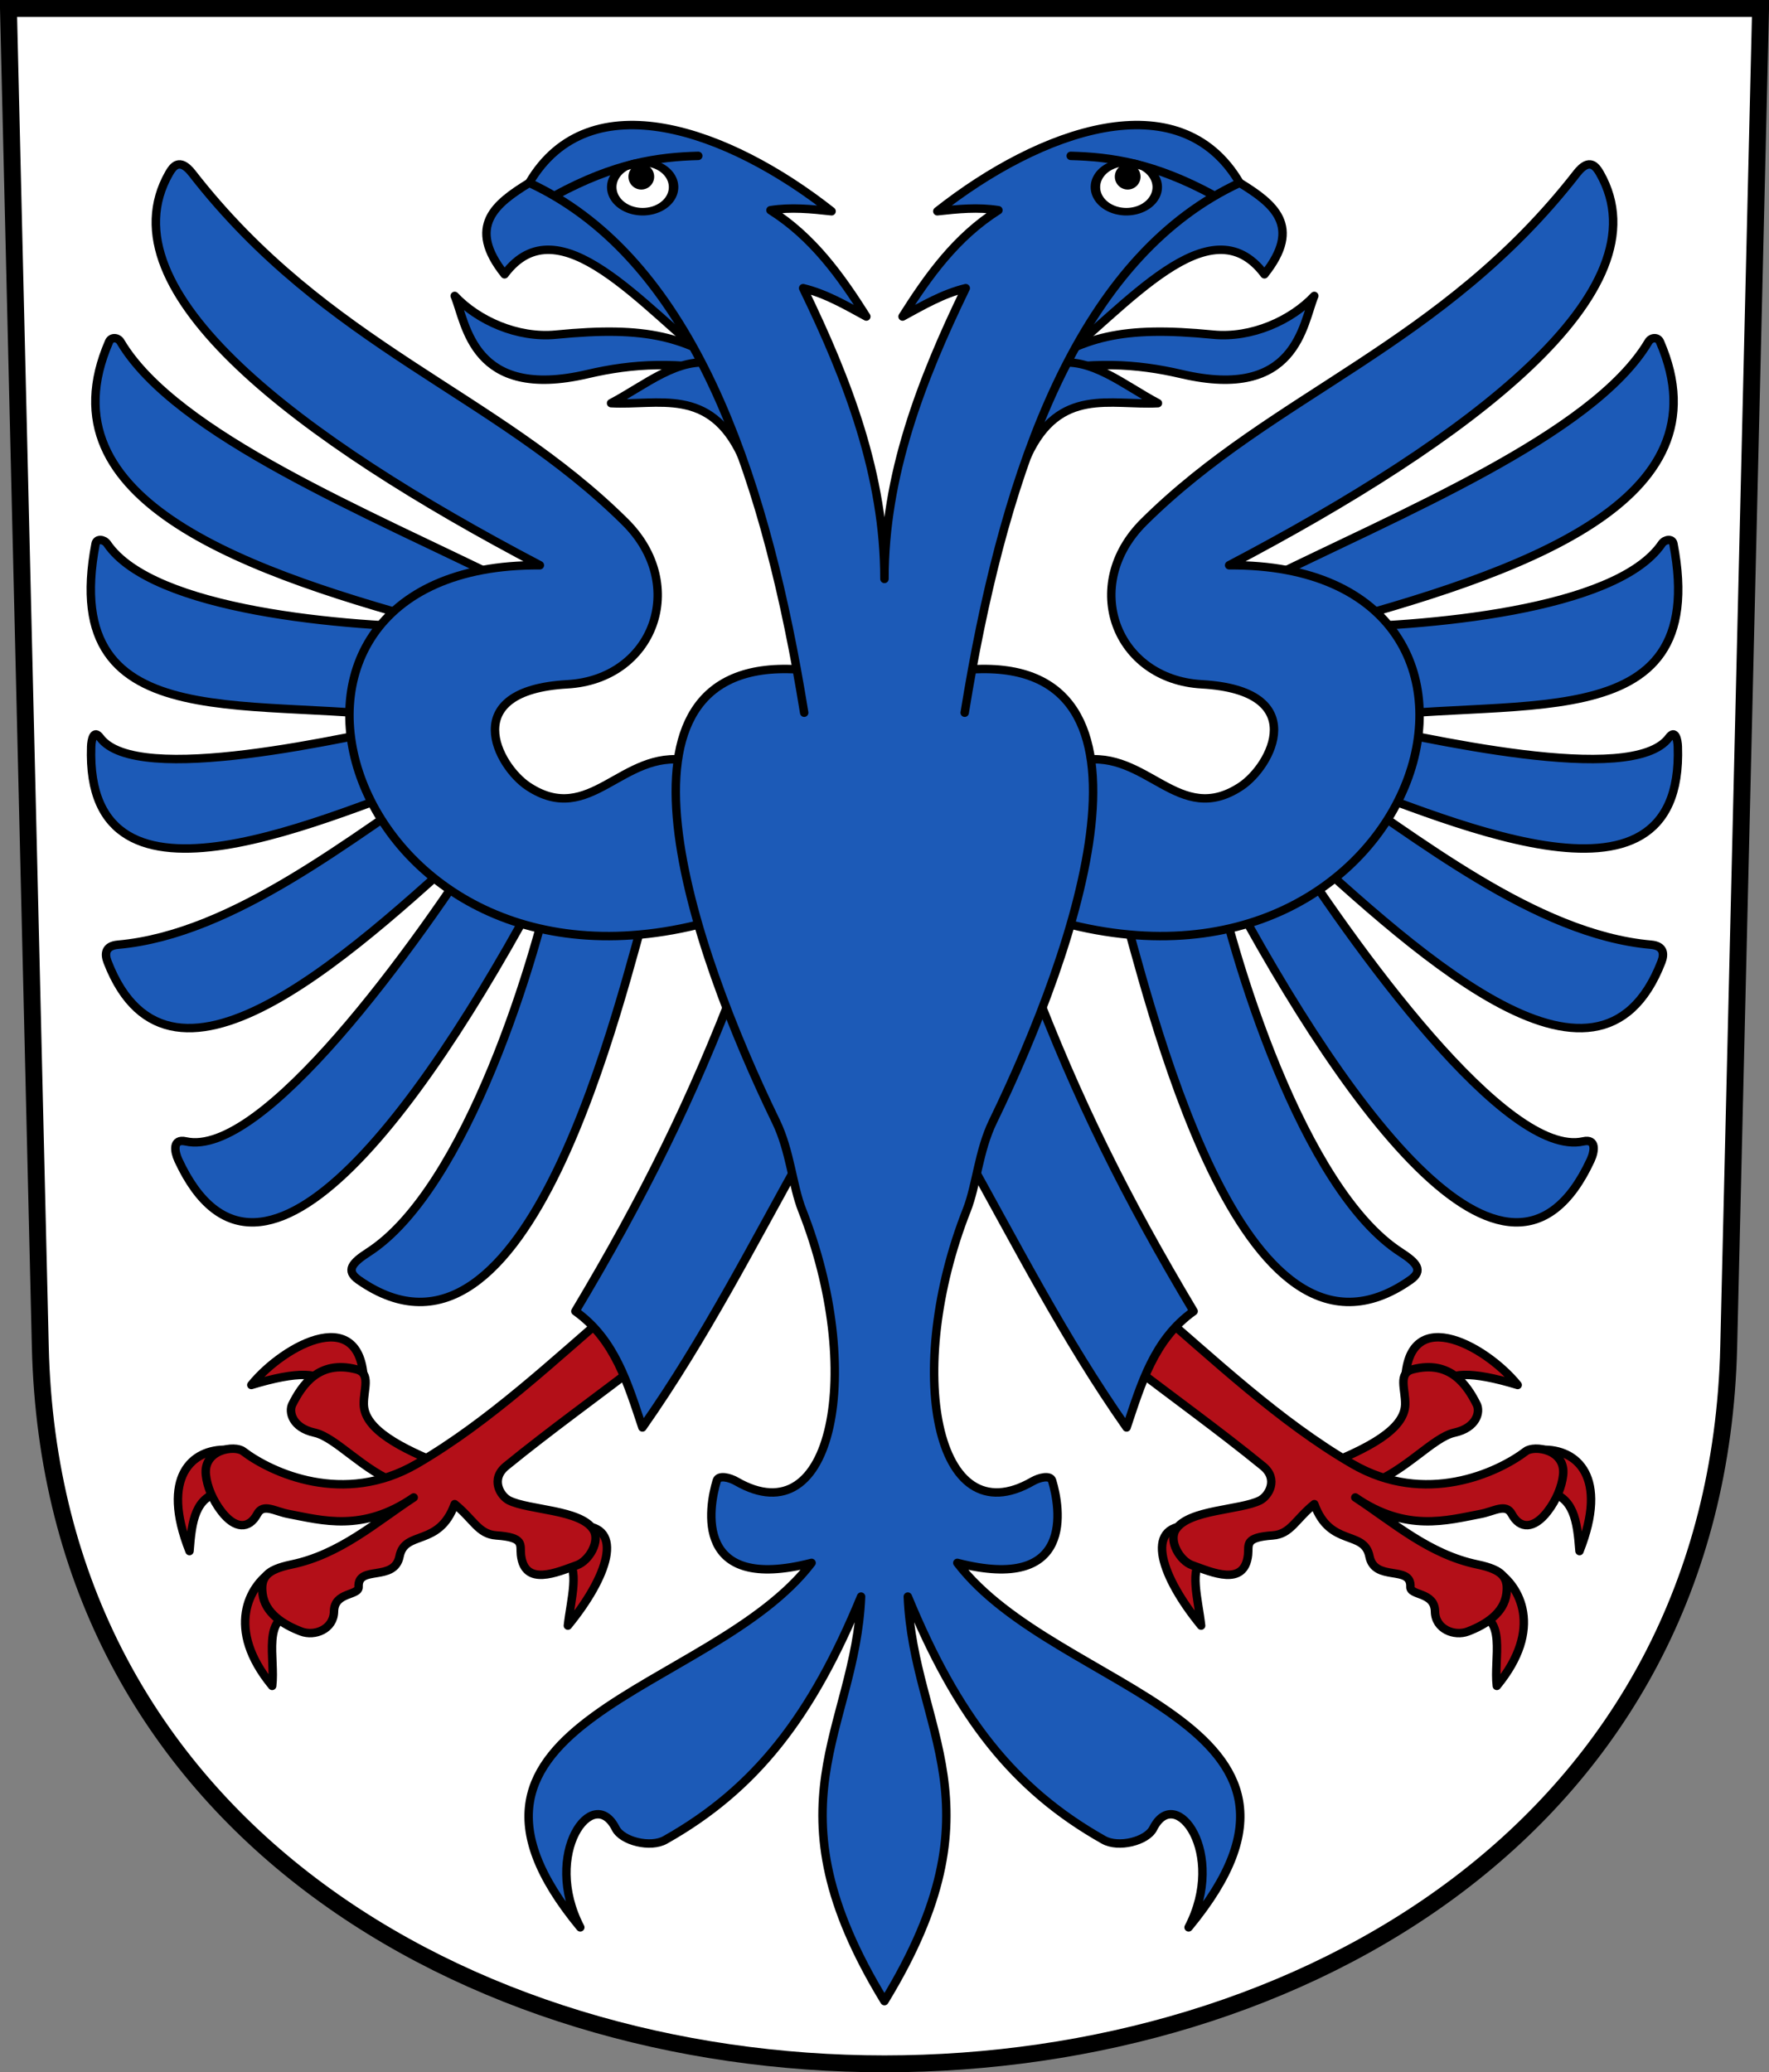 <?xml version="1.0" encoding="UTF-8"?>
<svg version="1.0" viewBox="0 0 209.39 245.27" xmlns="http://www.w3.org/2000/svg" xmlns:cc="http://creativecommons.org/ns#" xmlns:dc="http://purl.org/dc/elements/1.1/" xmlns:rdf="http://www.w3.org/1999/02/22-rdf-syntax-ns#" xmlns:xlink="http://www.w3.org/1999/xlink">
<rect x="0" y="0" width="209.39" height="245.27" fill="#808080" stroke="none"/>
<g transform="translate(-20.287 -802.3)">
<path d="m21.287 803.3 3.771 158.41c2.693 113.15 197.15 113.15 199.85 0l3.771-158.41h-207.39z" fill="#fff" fill-rule="evenodd" stroke="#000" stroke-width="2"/>
<g transform="translate(.397)">
<use transform="matrix(-1 0 0 1 249.17 0)" width="248.031" height="248.031" xlink:href="#j"/>
<use transform="matrix(-1 0 0 1 249.17 0)" width="248.031" height="248.031" xlink:href="#k"/>
<use transform="matrix(-1 0 0 1 249.17 0)" width="248.031" height="248.031" xlink:href="#a"/>
<use transform="matrix(-1 0 0 1 249.17 0)" width="248.031" height="248.031" xlink:href="#b"/>
<use transform="matrix(-1 0 0 1 249.17 0)" width="248.031" height="248.031" xlink:href="#c"/>
<use transform="matrix(-1 0 0 1 249.17 0)" width="248.031" height="248.031" xlink:href="#d"/>
<use transform="matrix(-1 0 0 1 249.17 0)" width="248.031" height="248.031" xlink:href="#e"/>
<path id="j" transform="translate(0 804.33)" d="m107.45 42.163c-6.306-4.359-10.944-5.649-21.747-4.585-4.579 0.451-9.287-1.703-11.991-4.585 1.379 3.304 2.09 12.438 15.694 9.258 5.43-1.27 10.56-1.544 18.044-0.088z" fill="#1c5ab7" fill-rule="evenodd" stroke="#000" stroke-linejoin="round" stroke-width=".999"/>
<path id="k" transform="translate(0 804.33)" d="m82.542 19.606c-4.01 2.462-7.46 5.136-2.928 10.83 6.422-8.592 16.46 3.982 24.863 10.58-4.261-0.91-8.211 2.547-12.255 4.673 5.551 0.307 11.682-1.995 15.47 6.245-3.359-12.878-2.579-25.1-25.15-32.328z" fill="#1c5ab7" fill-rule="evenodd" stroke="#000" stroke-linejoin="round" stroke-width=".999"/>
<path id="c" transform="translate(0 804.33)" d="m88.583 178.56c5.354-0.034 3.221 6.099-1.474 11.814 0.337-3.083 1.499-6.909-0.353-8.023l1.827-3.791z" fill="#b30f18" fill-rule="evenodd" stroke="#000" stroke-linejoin="round" stroke-width=".999"/>
<path id="f" transform="translate(0 804.33)" d="m62.951 162.51c0.353-10.762-9.458-5.38-13.313-0.617 5.523-1.674 8.318-1.529 8.905 0.088l4.408 0.529z" fill="#b30f18" fill-rule="evenodd" stroke="#000" stroke-linejoin="round" stroke-width=".999"/>
<path id="g" transform="translate(0 804.33)" d="m72.208 171.33c-4.743-1.923-9.187-4.125-9.258-7.141-0.041-1.772 0.906-3.681-0.882-4.144-4.456-1.155-6.443 1.892-7.582 4.144-0.443 0.875-0.022 2.767 2.645 3.35 2.527 0.552 5.819 4.585 10.051 6.083l5.026-2.292z" fill="#b30f18" fill-rule="evenodd" stroke="#000" stroke-linejoin="round" stroke-width=".999"/>
<path id="e" transform="translate(0 804.33)" d="m46.728 169.56c-4.095-0.124-7.893 3.199-4.408 11.991 0.271-3.592 0.673-6.464 3.879-7.053l0.529-4.937z" fill="#b30f18" fill-rule="evenodd" stroke="#000" stroke-linejoin="round" stroke-width=".999"/>
<path id="d" transform="translate(0 804.33)" d="m52.106 183.93c-2.682 1.741-5.6 6.774 0 13.578 0.405-3.268-1.285-8.26 2.733-8.552l-2.733-5.026z" fill="#b30f18" fill-rule="evenodd" stroke="#000" stroke-linejoin="round" stroke-width=".999"/>
<path id="h" transform="translate(0 804.33)" d="m96.013 159.07c-5.391 4.161-10.962 8.141-16.223 12.431-1.894 1.544-0.666 3.547 0.353 4.056 2.349 1.174 8.439 1.064 9.963 3.438 0.88 1.372-0.483 3.717-1.94 4.232-2.301 0.813-6.2 2.608-6.612-1.234-0.13-1.213 0.464-2.053-2.909-2.292-2.144-0.152-2.698-1.9-4.937-3.703-1.851 5.144-5.897 3.007-6.524 6.172-0.614 3.099-4.971 0.977-4.849 3.615 0.05 1.081-2.869 0.571-2.909 2.909-0.036 2.12-2.296 2.98-3.879 2.381-2.123-0.804-4.302-2.185-4.585-4.497-0.225-1.841 0.383-2.803 3.438-3.438 5.734-1.193 9.952-4.978 14.459-7.935-6.025 4.166-10.899 2.693-14.812 1.959-1.625-0.305-3-1.306-3.703 0-0.999 1.856-2.654 1.76-4.232-0.284-1.092-1.414-1.705-3.004-1.851-4.32-0.339-3.057 3.422-3.572 4.408-2.821 3.348 2.548 11.92 6.512 20.543 1.499 8.675-5.043 16.266-12.294 24.158-19.044l2.645 6.877z" fill="#b30f18" fill-rule="evenodd" stroke="#000" stroke-linejoin="round" stroke-width=".999"/>
<path id="i" transform="translate(0 804.33)" d="m115.15 134.21c-6.07 10.832-11.774 22.107-19.22 32.71-1.727-5.15-3.247-10.427-7.935-13.754 8.031-13.444 13.752-24.947 19.22-39.322l7.935 20.366z" fill="#1c5ab7" fill-rule="evenodd" stroke="#000" stroke-linejoin="round" stroke-width=".999"/>
<path id="a" d="m80.423 871.44c-16.9-8.375-39.716-17.652-46.259-28.678-0.324-0.546-1.106-0.612-1.372 0-8.215 18.935 16.438 27.373 40.536 33.817-12.627-0.062-35.355-2.002-40.751-9.924-0.357-0.524-1.245-0.655-1.372 0-4.6 23.961 19.7 17.586 39.172 20.971-9.607 1.994-34.303 7.83-38.637 1.978-0.762-1.029-1.03 0.256-1.058 1.058-0.781 22.202 28.705 7.857 42.232 3.262-11.217 7.358-25.301 18.973-39.058 20.19-1.508 0.133-1.606 1.069-1.234 2.028 7.558 19.516 29.814-1.778 45.67-16.311-9.382 14.845-27.363 39.583-36.413 37.559-1.604-0.359-1.34 1.213-0.882 2.204 9.788 21.163 29.869-7.063 44.789-35.796-2.296 11.755-10.732 39.285-22.306 46.728-1.912 1.23-2.714 2.163-1.146 3.262 20.286 14.223 31.034-33.83 34.473-45.494-14.846-7.144-28.076-15.173-16.384-36.856z" fill="#1c5ab7" fill-rule="evenodd" stroke="#000" stroke-linejoin="round" stroke-width=".999"/>
<path id="b" transform="translate(0 804.33)" d="m104.49 106.89c-43.792 12.578-60.527-42.26-20.698-42.019-28.4-14.904-51.839-32.445-43.89-46.383 0.429-0.752 1.226-1.951 2.743 0 15.928 20.487 35.871 26.012 51.246 41.271 7.53 7.473 3.358 18.63-6.858 19.202-12.994 0.728-8.273 9.686-4.613 12.095 7.336 4.829 11.065-4.403 18.828-3.092l3.242 18.927z" fill="#1c5ab7" fill-rule="evenodd" stroke="#000" stroke-linejoin="round" stroke-width=".999"/>
<use transform="matrix(-1 0 0 1 249.17 0)" width="248.031" height="248.031" xlink:href="#f"/>
<use transform="matrix(-1 0 0 1 249.17 0)" width="248.031" height="248.031" xlink:href="#g"/>
<use transform="matrix(-1 0 0 1 249.17 0)" width="248.031" height="248.031" xlink:href="#h"/>
<use transform="matrix(-1 0 0 1 249.17 0)" width="248.031" height="248.031" xlink:href="#i"/>
<path d="m124.58 870.82c-0.005-12.227 4.331-23.511 9.623-34.413-2.722 0.663-5.079 2.056-7.481 3.358 3.045-4.809 6.333-9.416 11.346-12.585-2.411-0.384-4.821-0.143-7.232 0.125 12.153-9.59 28.656-15.548 35.785-3.366-17.997 8.368-26.816 31.102-31.66 57.584-0.31 1.697-0.604 3.409-0.883 5.133 0.279-1.725 0.573-3.437 0.883-5.133 24.327-1.427 12.405 33.022 2.459 53.513-1.697 3.496-1.949 7.573-3.093 10.472-7.44 18.857-3.779 38.802 7.787 32.119 0.767-0.443 2.095-0.788 2.312-0.074 0.951 3.125 2.796 13.335-11.222 9.726 11.771 15.47 47.72 18.526 27.376 43.141 4.552-8.746-1.509-17.022-4.184-11.72-0.77 1.527-4.12 2.351-5.86 1.371-10.744-6.045-17.377-14.692-23.192-28.803 0.674 15.991 11.493 24.497-2.766 47.88-14.258-23.382-3.44-31.889-2.766-47.88-5.815 14.111-12.448 22.757-23.192 28.803-1.741 0.98-5.09 0.156-5.86-1.371-2.675-5.302-8.736 2.974-4.184 11.72-20.345-24.615 15.605-27.671 27.376-43.141-14.018 3.61-12.172-6.6-11.222-9.726 0.217-0.714 1.545-0.369 2.312 0.074 11.566 6.683 15.227-13.261 7.787-32.119-1.144-2.899-1.396-6.976-3.093-10.472-9.946-20.491-21.868-54.94 2.459-53.513 0.31 1.697 0.604 3.409 0.883 5.133-0.279-1.725-0.573-3.437-0.883-5.133-4.843-26.482-13.663-49.216-31.66-57.584 7.129-12.181 23.632-6.224 35.785 3.366-2.411-0.268-4.821-0.508-7.232-0.125 5.013 3.169 8.302 7.776 11.346 12.585-2.402-1.302-4.759-2.695-7.481-3.358 5.293 10.903 9.628 22.186 9.623 34.413z" fill="#1c5ab7" fill-rule="evenodd" stroke="#000" stroke-linejoin="round" stroke-width=".999"/>
<use transform="matrix(-1 0 0 1 249.17 0)" width="248.031" height="248.031" xlink:href="#n"/>
<use transform="matrix(-1 0 0 1 249.17 0)" width="248.031" height="248.031" xlink:href="#m"/>
<use transform="matrix(-1 0 0 1 249.17 0)" width="248.031" height="248.031" xlink:href="#l"/>
<path id="n" transform="matrix(1.064 0 0 .846 -5.917 807.5)" d="m99.187 20.033a3.438 3.438 0 1 1-6.877 0 3.438 3.438 0 1 1 6.877 0z" fill="#fff" fill-rule="evenodd" stroke="#000" stroke-width="1.054px"/>
<path id="m" transform="translate(0 804.33)" d="m102.54 16.418c-4.747 0.125-9.856 0.829-16.928 4.673" fill="none" stroke="#000" stroke-linecap="round" stroke-width="1px"/>
<path id="l" transform="matrix(1.301 0 0 1.301 -28.885 798.64)" d="m97.007 18.887a1.17 1.17 0 1 1-2.34 0 1.17 1.17 0 1 1 2.34 0z" fill-rule="evenodd"/>
</g>
</g>
</svg>
